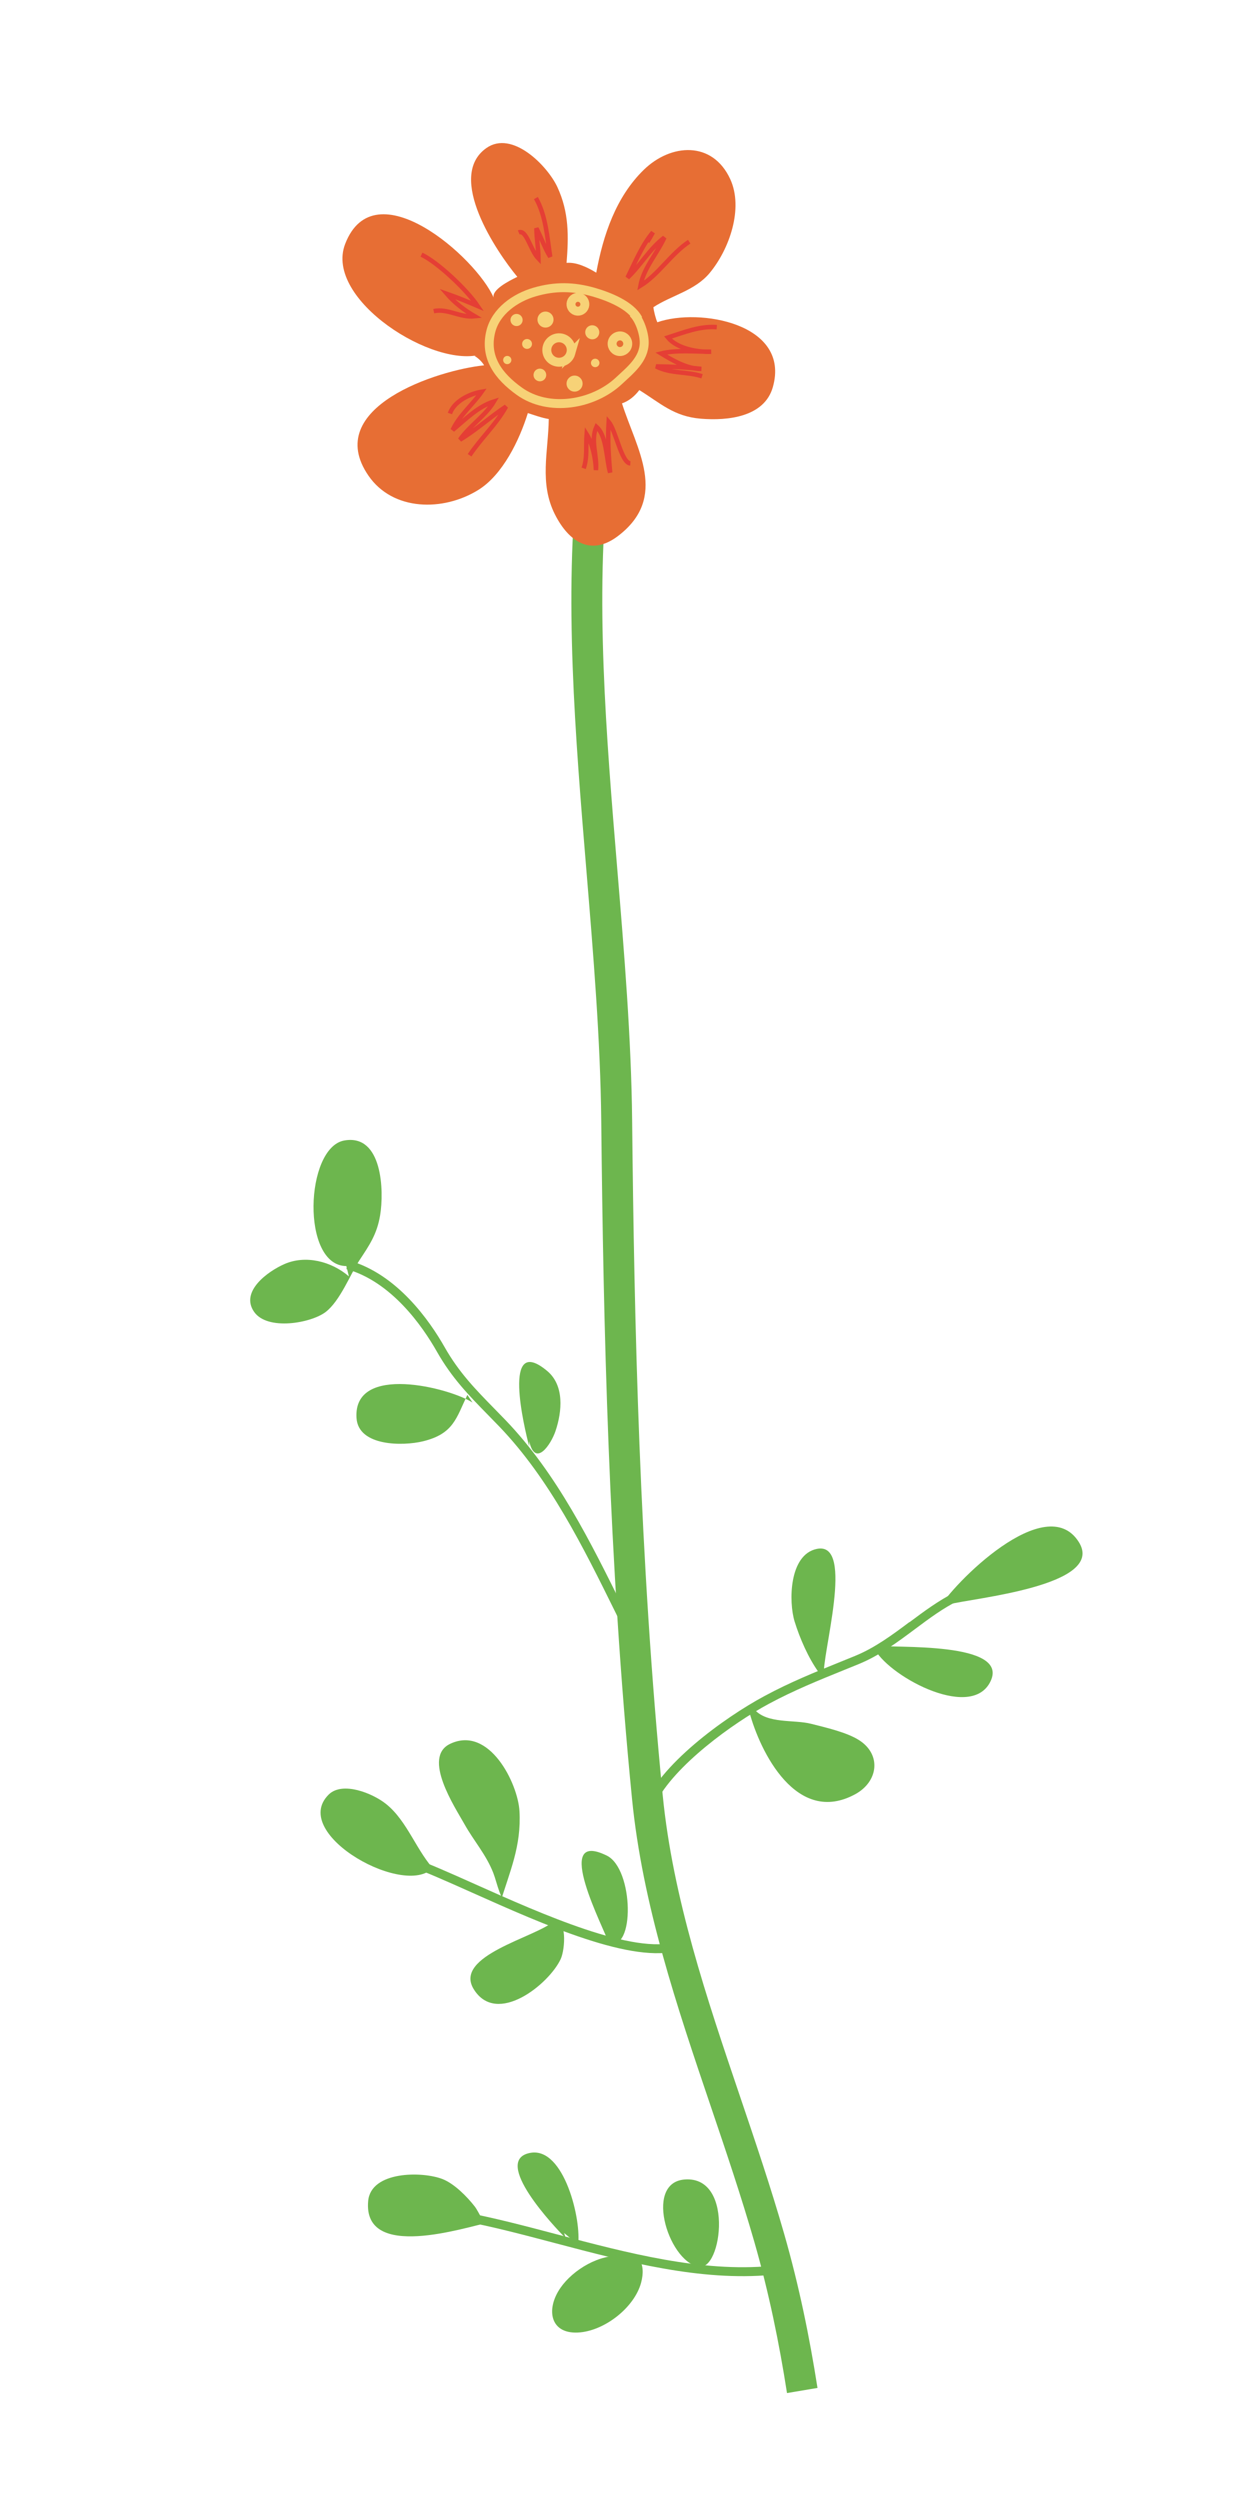 <svg xmlns="http://www.w3.org/2000/svg" viewBox="0 0 200 400" xmlns:xlink="http://www.w3.org/1999/xlink" enable-background="new 0 0 200 400">
<switch>
<g>
<g>
<path fill="#6db64e" d="m130.8,382.07c-1.283-8.197-2.956-16.375-5.34-24.676-2.127-7.415-4.646-14.85-7.08-22.039-5.273-15.564-10.724-31.659-12.341-48.07-3.729-37.824-4.567-75.822-4.897-108.01-.133-13.103-1.273-26.907-2.38-40.259-1.773-21.427-3.607-43.581-1.344-63.476l-4.912-.562c-2.319,20.377-.465,42.781 1.33,64.446 1.094,13.266 2.232,26.977 2.363,39.9 .33,32.291 1.171,70.428 4.92,108.45 1.674,16.974 7.217,33.342 12.578,49.169 2.417,7.133 4.915,14.515 7.011,21.815 2.32,8.083 3.956,16.088 5.212,24.131"/>
<path fill="#6db64e" d="m65.071,298.43c2.598,.878 6.213,2.491 10.398,4.361 11.509,5.146 25.833,11.543 33.306,9.241l-.422-1.366c-6.958,2.146-21.606-4.4-32.302-9.18-4.218-1.888-7.861-3.512-10.522-4.411l-.465,1.36z"/>
<path fill="#6db64e" d="m73.823,355.32c4.778,.886 9.708,2.183 14.928,3.563 11.451,3.022 23.291,6.146 34.712,5.096l-.131-1.425c-11.17,1.028-22.887-2.067-34.216-5.054-5.247-1.384-10.201-2.693-15.033-3.585l-.258,1.4z"/>
<path fill="#6db64e" d="m150.07,257.59c2.324-4.157 17.271-19.219 22.537-10.868 4.45,7.052-17.26,9.002-20.742,9.976"/>
<path fill="#6db64e" d="m140.1,263.29c2.503,.466 22.002-.794 18.25,5.981-3.339,6.029-16.677-1.396-18.536-5.696"/>
<path fill="#6db64e" d="m131.84,268.13c-.494-2.948 5.088-21.599-1.142-20.308-4.485,.926-4.514,8.517-3.566,11.604 .839,2.728 2.226,5.887 3.854,8.133"/>
<path fill="#6db64e" d="m120.73,273.54c2.067,2.306 6.305,1.564 9.058,2.271 2.249,.574 5.714,1.351 7.691,2.631 3.589,2.315 3.034,6.621-.631,8.626-9.374,5.117-15.255-6.756-16.974-13.242"/>
<path fill="#6db64e" d="m69.746,299.46c-3.084-3.171-4.509-8.048-7.971-10.819-2.137-1.72-6.993-3.685-9.189-1.506-6.412,6.36 12.813,16.913 16.875,11.47"/>
<path fill="#6db64e" d="m81.422,304.87c-1.418-.743-1.847-3.526-2.493-5.191-1.146-2.947-3.104-5.102-4.626-7.831-1.492-2.664-6.813-10.685-2.277-12.836 6.259-2.976 10.838,6.343 11.089,10.754 .327,5.67-1.578,9.703-3.115,14.819"/>
<path fill="#6db64e" d="m88.543,307.44c-2.802,2.518-16.059,5.46-12.746,10.83 3.694,5.984 12.083-.853 13.914-4.82 .743-1.61 1.037-6.75-1.168-6.01"/>
<path fill="#6db64e" d="m97.375,310.86c-.495-1.908-9.273-18.383-.279-13.96 4.314,2.13 4.524,15.56 .279,13.96"/>
<path fill="#6db64e" d="m78.29,355.58c-3.768,.758-20.267,6.256-19.382-3.425 .439-4.806 8.676-4.775 11.918-3.495 1.865,.737 3.913,2.808 5.127,4.372 .739,.947 1.448,3.102 2.05,2.261"/>
<path fill="#6db64e" d="m90.538,358.14c-1.788-1.791-11.955-12.509-5.705-13.68 5.479-1.022 8.265,10.972 7.642,14.788-.623-.637-1.587-1.469-2.222-1.964"/>
<path fill="#6db64e" d="m99.652,360.98c-3.673-.419-7.949,2.16-9.969,5.063-2.429,3.487-1.674,7.616 3.19,7.133 4.046-.407 8.628-4.021 9.697-7.918 .839-3.062-.349-5.395-3.774-4.842"/>
<path fill="#6db64e" d="m112.19,362.7c-4.965-.081-9.411-13.47-2.635-13.983 8.317-.632 5.702,16.193 1.779,13.701"/>
<path fill="#6db64e" d="m84.668,231.42c-.779-2.958-4.442-18.201 2.895-12.055 2.741,2.301 2.386,6.438 1.316,9.611-.724,2.142-3.235,5.9-4.211,1.617"/>
<path fill="#6db64e" d="m75.602,224.41c-3.609-2.35-19.135-6.332-18.56,2.477 .296,4.545 7.44,4.503 10.651,3.718 4.875-1.196 5.304-3.688 7.085-7.425"/>
<path fill="#6db64e" d="m55.413,202.57c-7.281-.034-6.611-18.985-.319-20.093 6.104-1.074 6.365,8.077 5.731,11.939-.503,3.072-1.721,4.806-3.333,7.256-1.395,2.118-3.065,6.468-5.384,8.245-2.338,1.788-9.301,3.037-11.444-.009-2.283-3.246 2.146-6.479 4.87-7.669 3.35-1.457 7.439-.455 10.292,1.98"/>
<path fill="#6db64e" d="m55.424,203.05c7.223,2.019 12.173,9.146 14.481,13.214 2.382,4.202 5.062,6.942 8.163,10.114l1.814,1.863c8.05,8.394 13.422,19.277 18.619,29.798l.487,.986 1.281-.635-.486-.981c-5.244-10.624-10.667-21.603-18.867-30.158l-1.823-1.873c-3.033-3.102-5.651-5.779-7.944-9.82-2.416-4.257-7.624-11.727-15.339-13.888l-.387,1.39z"/>
<path fill="#6db64e" d="m145.51,259.53c-2.703,2.02-5.499,4.106-8.71,5.42l-2.269,.922c-4.171,1.692-8.113,3.283-12.205,5.489-6.479,3.479-16.993,11.121-19.399,17.894l1.114,.802 .82-.925 .263-.357s-.169-.137-.266-.216c3.005-6.076 12.468-12.891 18.146-15.941 4.022-2.163 7.928-3.743 12.063-5.421l2.274-.922c3.38-1.382 6.25-3.525 9.026-5.595 2.351-1.756 4.57-3.408 7.047-4.617l-.625-1.288c-2.59,1.29-4.97,3.06-7.27,4.78z"/>
<path fill="#e76e34" d="m77.168,56.634c-7.566,2.519-25.372-8.695-21.944-17.598 4.694-12.195 20.984,2.174 23.763,8.593-.338-1.25 2.372-2.654 3.786-3.332-3.322-4.004-11.43-15.99-4.979-20.591 4.161-2.964 9.818,2.845 11.385,6.222 1.892,4.074 1.803,7.919 1.473,12.131 1.551-.135 3.246,.658 4.75,1.57 1.095-5.983 3.135-12.109 7.602-16.458 4.328-4.218 10.983-4.68 13.83,1.48 2.165,4.697-.143,11.255-3.298,15.042-2.352,2.822-6.09,3.557-8.992,5.46 .056,.588 .38,1.89 .634,2.41 6.678-2.358 21.371,.191 18.474,10.387-1.353,4.75-7.151,5.405-11.53,5.042-4.325-.355-6.47-2.5-9.832-4.576-.74,.974-1.657,1.74-2.771,2.126 2.282,7.232 7.541,15.019-.658,21.235-4.343,3.284-7.863,.897-10.07-3.463-2.543-5.025-1.054-10.091-.989-15.271-1.104-.172-2.333-.627-3.345-.953-1.357,4.361-4.021,9.868-7.915,12.294-5.613,3.488-13.677,3.413-17.593-2.281-7.489-10.903 11.102-16.902 18.508-17.65-.352-.594-.961-1.173-1.538-1.507"/>
<path fill="none" stroke="#f7d277" stroke-width="1.431" d="m102.1,51.063c-1.185-2.27-4.78-3.643-7.085-4.31-3.258-.935-6.199-.985-9.482-.029-3.112,.905-6.2,3.069-7.007,6.317-1.037,4.171 1.26,7.182 4.551,9.548 4.711,3.396 11.867,2.174 15.963-1.673 1.758-1.651 4.02-3.4 4.036-6.104 .009-1.444-.737-3.727-1.808-4.722"/>
<circle fill="#f7d277" cx="82.649" cy="51.199" r=".973"/>
<path fill="#f7d277" d="m85.118,55.029c0,.443-.354,.795-.789,.795-.437,0-.79-.352-.79-.795 0-.436 .354-.788 .79-.788s.789,.352 .789,.788z"/>
<path fill="#f7d277" d="m88.564,51.136c0,.708-.576,1.278-1.285,1.278-.707,0-1.282-.57-1.282-1.278 0-.711 .575-1.285 1.282-1.285 .709,0 1.285,.574 1.285,1.285z"/>
<path fill="#f7d277" d="m87.357,60.279c-.155,.535-.717,.847-1.256,.693-.538-.153-.854-.708-.697-1.253 .153-.541 .715-.854 1.255-.697 .539,.153 .852,.713 .698,1.257z"/>
<path fill="none" stroke="#f7d277" stroke-width="1.431" d="m91.326,56.541c-.298,1.04-1.382,1.637-2.418,1.344-1.04-.293-1.641-1.38-1.344-2.42 .293-1.039 1.378-1.639 2.416-1.347 1.038,.3 1.644,1.379 1.346,2.423z"/>
<path fill="#f7d277" d="m95.843,53.476c-.168,.598-.791,.95-1.392,.771-.598-.171-.947-.794-.774-1.389 .171-.598 .794-.947 1.394-.772 .595,.17 .945,.794 .772,1.39z"/>
<path fill="#f7d277" d="m95.885,58.255c-.104,.362-.479,.568-.839,.468-.361-.106-.572-.478-.469-.838 .105-.362 .48-.57 .839-.467 .362,.105 .571,.475 .469,.837z"/>
<path fill="none" stroke="#f7d277" stroke-width="1.431" d="m93.534,48.99c-.167,.588-.782,.926-1.371,.76-.587-.172-.931-.784-.763-1.373 .167-.583 .782-.933 1.371-.766 .59,.171 .934,.785 .763,1.379z"/>
<path fill="none" stroke="#f7d277" stroke-width="1.431" d="m100.39,55.339c-.187,.665-.877,1.053-1.542,.863-.665-.188-1.051-.886-.86-1.551 .19-.655 .883-1.048 1.545-.86 .657,.19 1.047,.88 .857,1.548z"/>
<path fill="#f7d277" d="m81.819,57.603c0,.36-.296,.661-.659,.661s-.656-.3-.656-.661c0-.365 .293-.657 .656-.657s.659,.292 .659,.657z"/>
<circle fill="#f7d277" cx="91.932" cy="61.377" r="1.284"/>
<path fill="none" stroke="#e53e35" stroke-width=".715" d="m103.59,38.672c.316-.486 .606-.989 .878-1.501-1.713,2.028-2.875,4.839-4.065,7.256 2.129-2.015 3.524-4.607 5.9-6.423-1.162,2.548-3.324,4.905-3.83,7.703 2.895-1.782 4.927-5.149 7.798-7.034"/>
<path fill="none" stroke="#e53e35" stroke-width=".715" d="m69.395,49.782c2.249-.477 4.186,1.078 6.566,.82-1.671-.972-3.212-2.137-4.46-3.593 1.63,.568 3.332,1.272 4.921,1.949-1.833-2.727-6.524-7.073-8.988-8.211"/>
<path fill="none" stroke="#e53e35" stroke-width=".715" d="m71.988,66.163c.637-1.883 3.037-3.141 5.08-3.487-1.377,1.981-3.571,3.802-4.646,6.123 2.082-1.721 4.042-3.753 6.61-4.561-1.319,2.249-3.945,3.944-5.44,6.115 2.523-1.506 4.92-3.696 7.376-5.307-1.563,2.843-4.04,5.102-5.834,7.798"/>
<path fill="none" stroke="#e53e35" stroke-width=".715" d="m93.387,74.936c.614-1.748 .324-3.626 .472-5.469 .897,1.412 1.434,3.86 1.492,5.747 .228-2.376-.913-4.707 .078-6.928 1.662,1.473 1.56,5.134 2.193,7.334-.231-2.605-.41-5.409-.239-8.119 1.181,1.396 2.027,6.549 3.471,6.649"/>
<path fill="none" stroke="#e53e35" stroke-width=".715" d="m112.33,60.201c-2.512-.799-4.981-.363-7.351-1.576 2.492,.021 4.819,.138 7.232,.396-2.275,.017-4.601-1.352-6.425-2.464 2.439-.598 5.39-.285 7.996-.285-2.249,.105-5.481-.517-6.915-2.271 2.585-.823 5.049-1.855 7.82-1.658"/>
<path fill="none" stroke="#e53e35" stroke-width=".715" d="m82.993,37.19c1.252-.529 1.853,2.832 3.163,4.185-.018-1.676-.319-3.227-.333-4.85 .749,1.444 1.437,3.362 2.21,4.564-.478-3.086-.695-6.601-2.289-9.4"/>
</g>
</g>
</switch>
</svg>
